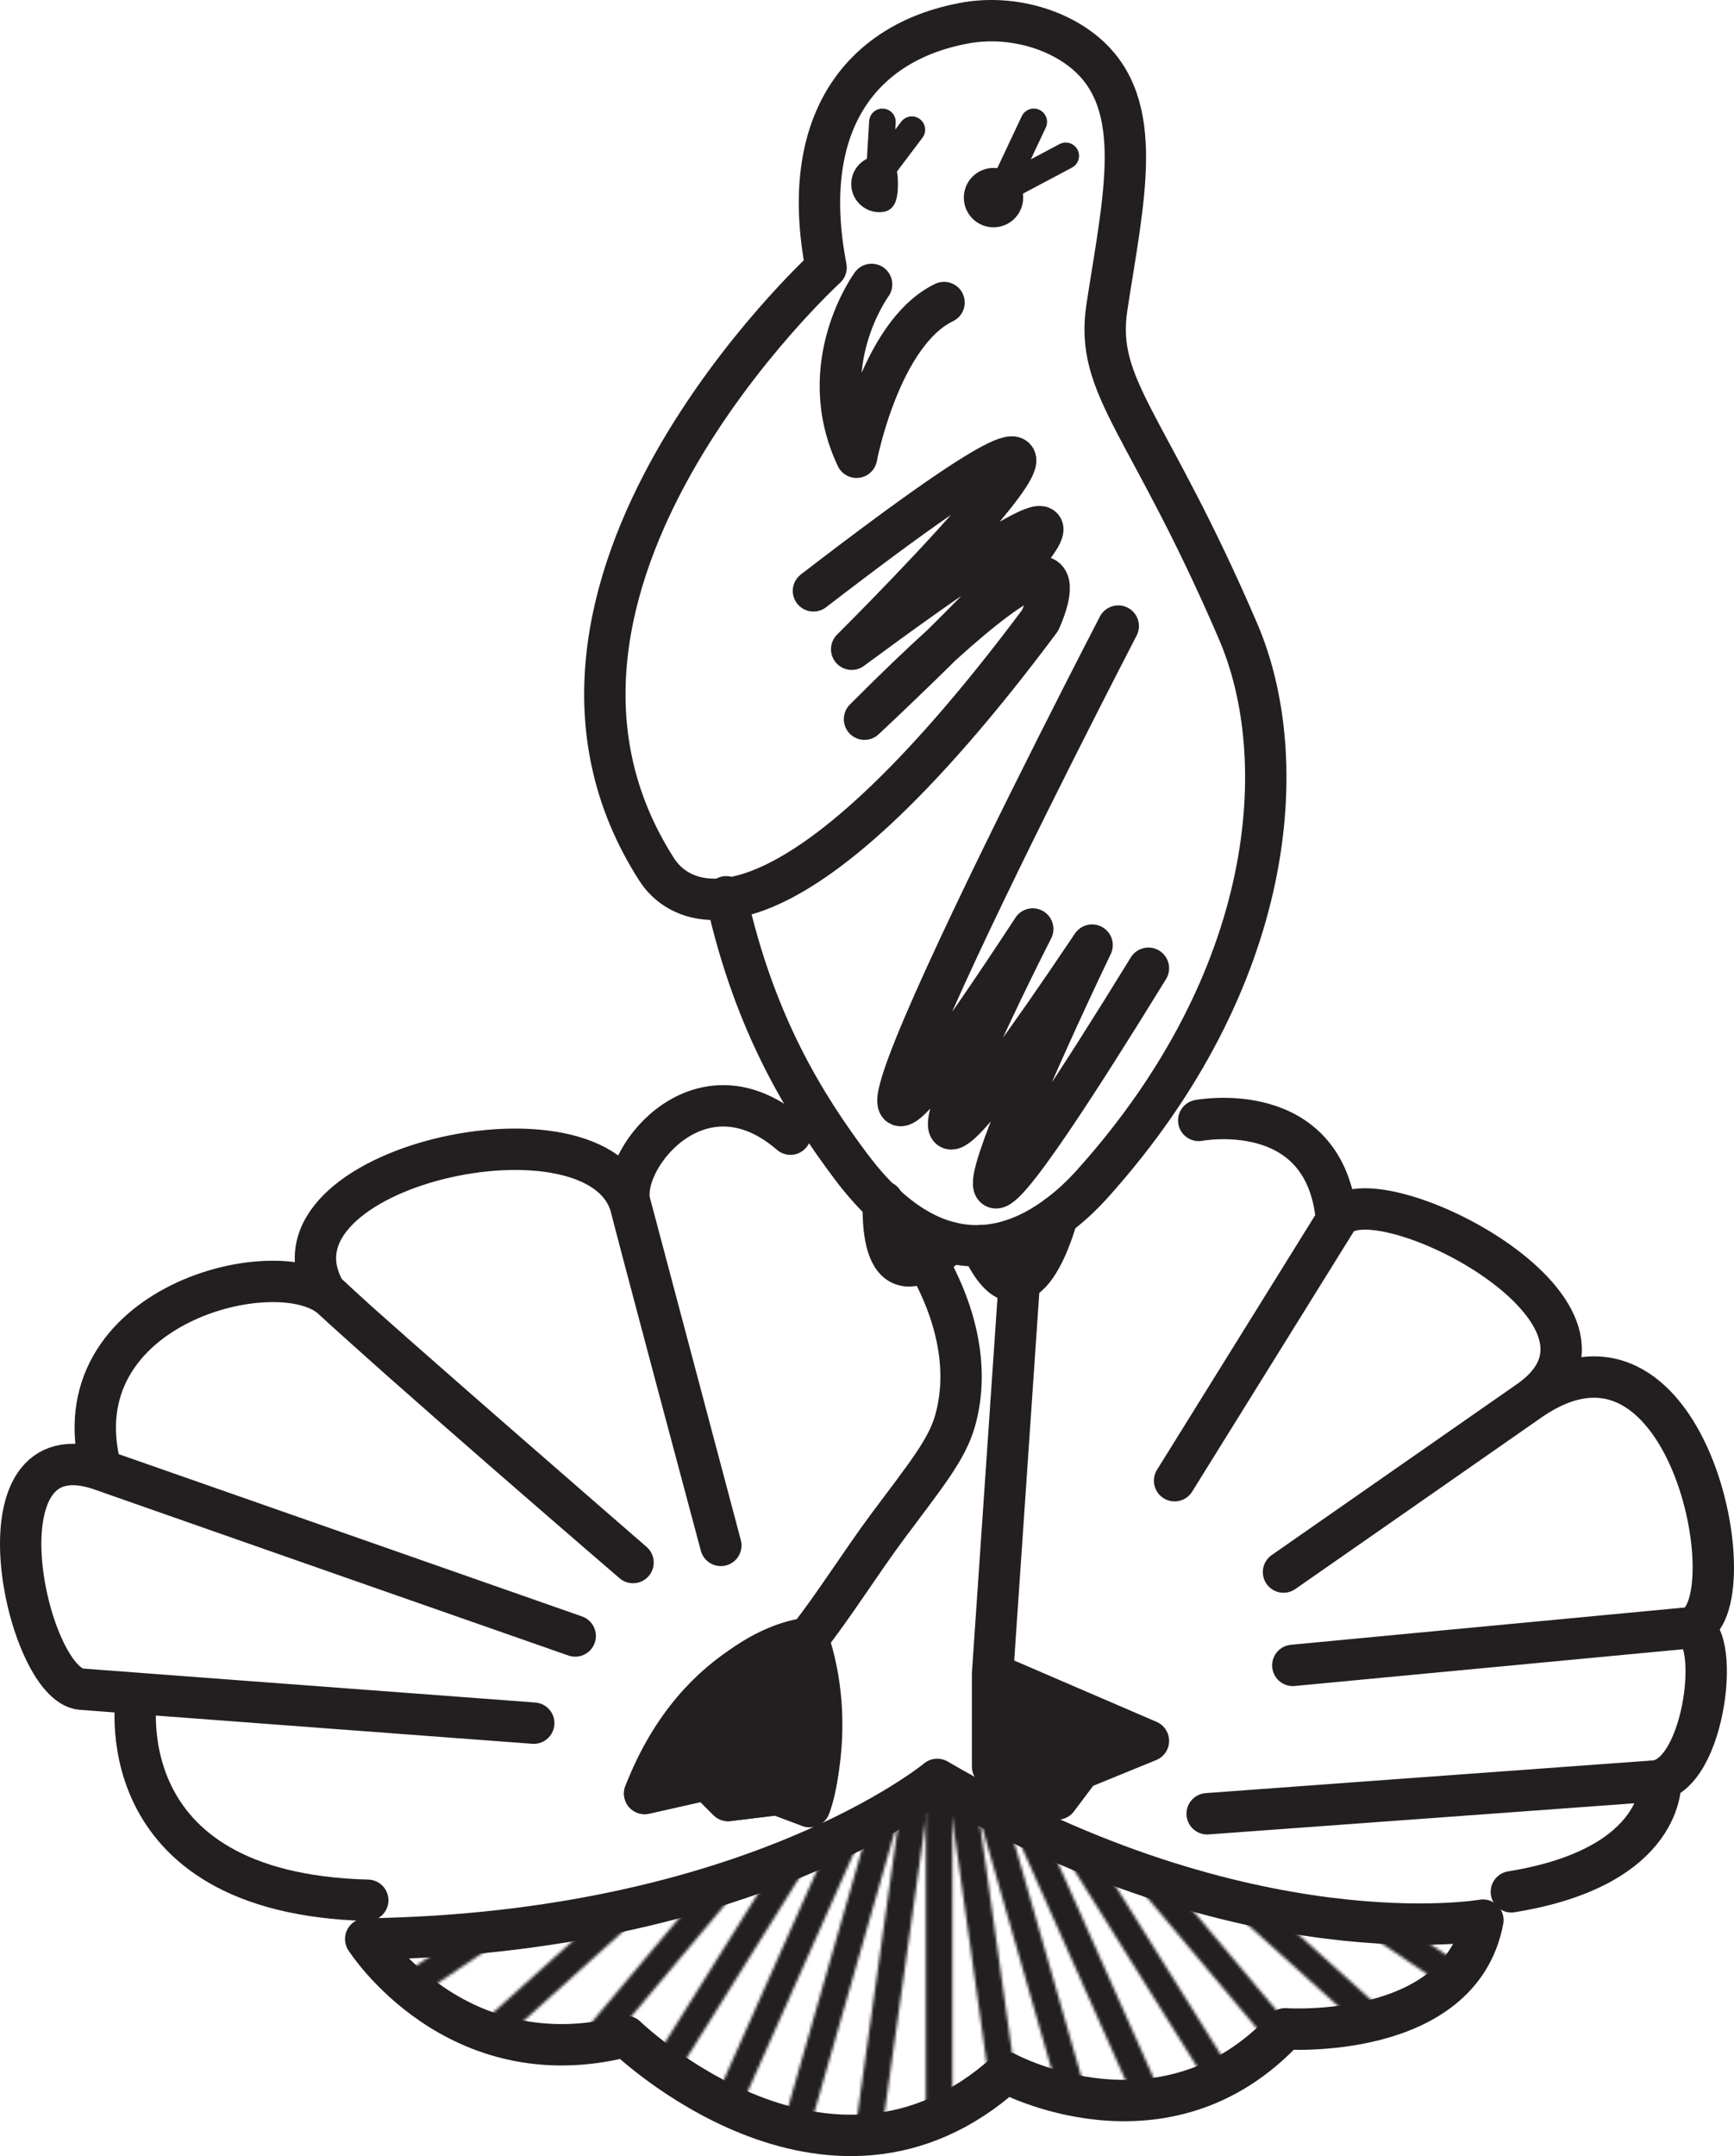 <?xml version="1.0" encoding="UTF-8"?><svg id="Layer_1" xmlns="http://www.w3.org/2000/svg" xmlns:xlink="http://www.w3.org/1999/xlink" viewBox="0 0 586.828 729.342"><defs><pattern id="New_Pattern" x="0" y="0" width="465.336" height="465.055" patternTransform="translate(85.148 -147.292)" patternUnits="userSpaceOnUse" viewBox="0 0 465.336 465.055"><rect width="465.336" height="465.055" fill="none"/><line x1="232.668" y1="697.301" x2="248.768" y2="467.055" fill="none" stroke="#231f20" stroke-linecap="round" stroke-linejoin="round" stroke-width="9"/><line x1="232.668" y1="697.301" x2="216.567" y2="467.055" fill="none" stroke="#231f20" stroke-linecap="round" stroke-linejoin="round" stroke-width="9"/><line x1="698.004" y1="232.246" x2="468.46" y2="208.12" fill="none" stroke="#231f20" stroke-linecap="round" stroke-linejoin="round" stroke-width="9"/><line x1="698.004" y1="232.246" x2="467.336" y2="240.301" fill="none" stroke="#231f20" stroke-linecap="round" stroke-linejoin="round" stroke-width="9"/><line x1="232.668" y1="232.246" x2="232.668" y2="463.055" fill="none" stroke="#231f20" stroke-linecap="round" stroke-linejoin="round" stroke-width="9"/><line x1="232.668" y1="232.246" x2="264.79" y2="460.809" fill="none" stroke="#231f20" stroke-linecap="round" stroke-linejoin="round" stroke-width="9"/><line x1="232.668" y1="232.246" x2="296.287" y2="454.114" fill="none" stroke="#231f20" stroke-linecap="round" stroke-linejoin="round" stroke-width="9"/><line x1="232.668" y1="232.246" x2="326.546" y2="443.1" fill="none" stroke="#231f20" stroke-linecap="round" stroke-linejoin="round" stroke-width="9"/><line x1="232.668" y1="232.246" x2="354.978" y2="427.983" fill="none" stroke="#231f20" stroke-linecap="round" stroke-linejoin="round" stroke-width="9"/><line x1="232.668" y1="232.246" x2="381.029" y2="409.056" fill="none" stroke="#231f20" stroke-linecap="round" stroke-linejoin="round" stroke-width="9"/><line x1="232.668" y1="232.246" x2="404.192" y2="386.687" fill="none" stroke="#231f20" stroke-linecap="round" stroke-linejoin="round" stroke-width="9"/><line x1="232.668" y1="232.246" x2="424.017" y2="361.313" fill="none" stroke="#231f20" stroke-linecap="round" stroke-linejoin="round" stroke-width="9"/><line x1="232.668" y1="232.246" x2="440.117" y2="333.426" fill="none" stroke="#231f20" stroke-linecap="round" stroke-linejoin="round" stroke-width="9"/><line x1="232.668" y1="232.246" x2="452.18" y2="303.57" fill="none" stroke="#231f20" stroke-linecap="round" stroke-linejoin="round" stroke-width="9"/><line x1="232.668" y1="232.246" x2="459.97" y2="272.326" fill="none" stroke="#231f20" stroke-linecap="round" stroke-linejoin="round" stroke-width="9"/><line x1="232.668" y1="232.246" x2="463.336" y2="240.301" fill="none" stroke="#231f20" stroke-linecap="round" stroke-linejoin="round" stroke-width="9"/><line x1="232.668" y1="232.246" x2="462.212" y2="208.12" fill="none" stroke="#231f20" stroke-linecap="round" stroke-linejoin="round" stroke-width="9"/><line x1="232.668" y1="232.246" x2="456.62" y2="176.409" fill="none" stroke="#231f20" stroke-linecap="round" stroke-linejoin="round" stroke-width="9"/><line x1="232.668" y1="232.246" x2="446.67" y2="145.784" fill="none" stroke="#231f20" stroke-linecap="round" stroke-linejoin="round" stroke-width="9"/><line x1="232.668" y1="232.246" x2="432.554" y2="116.842" fill="none" stroke="#231f20" stroke-linecap="round" stroke-linejoin="round" stroke-width="9"/><line x1="232.668" y1="232.246" x2="414.548" y2="90.146" fill="none" stroke="#231f20" stroke-linecap="round" stroke-linejoin="round" stroke-width="9"/><line x1="232.668" y1="232.246" x2="393.001" y2="66.216" fill="none" stroke="#231f20" stroke-linecap="round" stroke-linejoin="round" stroke-width="9"/><line x1="232.668" y1="232.246" x2="368.334" y2="45.518" fill="none" stroke="#231f20" stroke-linecap="round" stroke-linejoin="round" stroke-width="9"/><line x1="232.668" y1="232.246" x2="341.026" y2="28.454" fill="none" stroke="#231f20" stroke-linecap="round" stroke-linejoin="round" stroke-width="9"/><line x1="232.668" y1="232.246" x2="311.609" y2="15.357" fill="none" stroke="#231f20" stroke-linecap="round" stroke-linejoin="round" stroke-width="9"/><line x1="232.668" y1="232.246" x2="280.656" y2="6.481" fill="none" stroke="#231f20" stroke-linecap="round" stroke-linejoin="round" stroke-width="9"/><line x1="232.668" y1="232.246" x2="248.768" y2="2" fill="none" stroke="#231f20" stroke-linecap="round" stroke-linejoin="round" stroke-width="9"/><line x1="232.668" y1="232.246" x2="216.567" y2="2" fill="none" stroke="#231f20" stroke-linecap="round" stroke-linejoin="round" stroke-width="9"/><line x1="232.668" y1="232.246" x2="184.68" y2="6.481" fill="none" stroke="#231f20" stroke-linecap="round" stroke-linejoin="round" stroke-width="9"/><line x1="232.668" y1="232.246" x2="153.727" y2="15.357" fill="none" stroke="#231f20" stroke-linecap="round" stroke-linejoin="round" stroke-width="9"/><line x1="232.668" y1="232.246" x2="124.31" y2="28.454" fill="none" stroke="#231f20" stroke-linecap="round" stroke-linejoin="round" stroke-width="9"/><line x1="232.668" y1="232.246" x2="97.002" y2="45.518" fill="none" stroke="#231f20" stroke-linecap="round" stroke-linejoin="round" stroke-width="9"/><line x1="232.668" y1="232.246" x2="72.335" y2="66.216" fill="none" stroke="#231f20" stroke-linecap="round" stroke-linejoin="round" stroke-width="9"/><line x1="232.668" y1="232.246" x2="50.788" y2="90.146" fill="none" stroke="#231f20" stroke-linecap="round" stroke-linejoin="round" stroke-width="9"/><line x1="232.668" y1="232.246" x2="32.782" y2="116.842" fill="none" stroke="#231f20" stroke-linecap="round" stroke-linejoin="round" stroke-width="9"/><line x1="232.668" y1="232.246" x2="18.666" y2="145.784" fill="none" stroke="#231f20" stroke-linecap="round" stroke-linejoin="round" stroke-width="9"/><line x1="232.668" y1="232.246" x2="8.715" y2="176.409" fill="none" stroke="#231f20" stroke-linecap="round" stroke-linejoin="round" stroke-width="9"/><line x1="232.668" y1="232.246" x2="3.124" y2="208.12" fill="none" stroke="#231f20" stroke-linecap="round" stroke-linejoin="round" stroke-width="9"/><line x1="232.668" y1="232.246" x2="2" y2="240.301" fill="none" stroke="#231f20" stroke-linecap="round" stroke-linejoin="round" stroke-width="9"/><line x1="232.668" y1="232.246" x2="5.366" y2="272.326" fill="none" stroke="#231f20" stroke-linecap="round" stroke-linejoin="round" stroke-width="9"/><line x1="232.668" y1="232.246" x2="13.156" y2="303.57" fill="none" stroke="#231f20" stroke-linecap="round" stroke-linejoin="round" stroke-width="9"/><line x1="232.668" y1="232.246" x2="25.219" y2="333.426" fill="none" stroke="#231f20" stroke-linecap="round" stroke-linejoin="round" stroke-width="9"/><line x1="232.668" y1="232.246" x2="41.319" y2="361.313" fill="none" stroke="#231f20" stroke-linecap="round" stroke-linejoin="round" stroke-width="9"/><line x1="232.668" y1="232.246" x2="61.144" y2="386.687" fill="none" stroke="#231f20" stroke-linecap="round" stroke-linejoin="round" stroke-width="9"/><line x1="232.668" y1="232.246" x2="84.307" y2="409.056" fill="none" stroke="#231f20" stroke-linecap="round" stroke-linejoin="round" stroke-width="9"/><line x1="232.668" y1="232.246" x2="110.358" y2="427.983" fill="none" stroke="#231f20" stroke-linecap="round" stroke-linejoin="round" stroke-width="9"/><line x1="232.668" y1="232.246" x2="138.79" y2="443.1" fill="none" stroke="#231f20" stroke-linecap="round" stroke-linejoin="round" stroke-width="9"/><line x1="232.668" y1="232.246" x2="169.048" y2="454.114" fill="none" stroke="#231f20" stroke-linecap="round" stroke-linejoin="round" stroke-width="9"/><line x1="232.668" y1="232.246" x2="200.546" y2="460.809" fill="none" stroke="#231f20" stroke-linecap="round" stroke-linejoin="round" stroke-width="9"/><circle cx="232.668" cy="232.246" r="1.052" fill="#fff"/><line x1="-232.668" y1="232.246" x2="-2" y2="240.301" fill="none" stroke="#231f20" stroke-linecap="round" stroke-linejoin="round" stroke-width="9"/><line x1="-232.668" y1="232.246" x2="-3.124" y2="208.12" fill="none" stroke="#231f20" stroke-linecap="round" stroke-linejoin="round" stroke-width="9"/><line x1="232.668" y1="-232.809" x2="232.668" y2="-2" fill="none" stroke="#231f20" stroke-linecap="round" stroke-linejoin="round" stroke-width="9"/><line x1="232.668" y1="-232.809" x2="264.79" y2="-4.246" fill="none" stroke="#231f20" stroke-linecap="round" stroke-linejoin="round" stroke-width="9"/><line x1="232.668" y1="-232.809" x2="200.546" y2="-4.246" fill="none" stroke="#231f20" stroke-linecap="round" stroke-linejoin="round" stroke-width="9"/></pattern></defs><path d="M124.457,642.807c-90.014-2.348-78.207-69.99-78.207-69.99l134.378,10.075s-127.966-9.571-153.103-11.491c-18.564-1.418-37.806-89.718,6.72-74.168,43.114,15.056,160.425,56.17,160.425,56.17,0,0-118.402-41.389-160.425-56.17-15.216-56.061,60.562-74.543,78.298-57.872,13.968,13.129,101.691,89.199,101.691,89.199,0,0-79.918-68.684-104.159-91.582-24.356-42.186,92.91-68.261,103.489-28.596,5.588,20.951,30.383,114.383,30.383,114.383,0,0-30.477-113.758-30.957-116.681-2.506-15.249,24.561-48.305,54.518-22.433" fill="none" stroke="#231f20" stroke-linecap="round" stroke-linejoin="round" stroke-width="14"/><path d="M317.182,601.916s-62.809,52.085-193.419,53.99c0,0,30.34,47.745,88.043,32.936,0,0,68.425,66.383,128.681,12.255,0,0,53.617,29.106,94.468-14.809,0,0,59.234,4.085,66.894-36.766,0,0-79.177,13.925-184.666-47.607Z" fill="url(#New_Pattern)" stroke="#231f20" stroke-linecap="round" stroke-linejoin="round" stroke-width="14"/><path d="M405.68,379.006s42.904-8.202,46.649,33.67l-54.819,88.202s41.269-66.4,54.819-88.202c10.927-17.581,108.082,31.168,65.106,61.234-16.147,11.297-83.064,57.872-83.064,57.872,0,0,81.777-56.971,83.064-57.872,55.495-38.864,75.694,74.748,53.619,76.806-33.387,3.114-133.532,12.638-133.532,12.638,0,0,100.147-9.502,133.532-12.638,11.947-1.122,6.457,50.495-11.202,51.766-37.833,2.724-151.319,11.064-151.319,11.064l153.452-11.218s2.09,29.106-50.505,37.617" fill="none" stroke="#231f20" stroke-linecap="round" stroke-linejoin="round" stroke-width="14"/><path d="M245.762,303.36c9.595,43.431,27.038,70.913,42.043,90.979,35.83,47.915,68.896,20.562,81.872,6.128,62.403-69.413,67.898-143.616,49.362-186.809-30.434-70.916-48.638-82.255-44.425-109.787,5.645-36.891,13.377-68.32-7.149-85.787-10.175-8.659-26.147-13.079-41.362-10.213-34.217,6.447-56.064,33.277-46.532,82.638,0,0-118.567,108.353-57.298,203.66,9.191,14.298,43.915,30.638,129.702-84.255,0,0,23.575-49.872-59.404,33.362,0,0,138.638-129.191-4.34-23.66,0,0,133.106-132.085-12.936-19.745" fill="none" stroke="#231f20" stroke-linecap="round" stroke-linejoin="round" stroke-width="14"/><path d="M378.443,211.785s-146.383,281.872-28.936,102.468c0,0-75.915,148.425,20.085,5.447,0,0-86.468,179.404,19.064,7.83" fill="none" stroke="#231f20" stroke-linecap="round" stroke-linejoin="round" stroke-width="14"/><path d="M298.681,406.75c1.206-4.179-4.279,38.568,22.918,13.565" fill="none" stroke="#231f20" stroke-linecap="round" stroke-linejoin="round" stroke-width="14"/><path d="M314.424,427.854c14.763,26.673,10.786,45.66,8.818,52.675-2.769,9.87-9.899,18.444-22.979,36-8.658,11.621-18.71,27.572-26.863,37.724,0,0-31.404,1.362-55.234,52.425l21.106-4.763,7.149,7.146,16.681-2.043,10.894,4.085s8.34-19.064-.596-56.851" fill="none" stroke="#231f20" stroke-linecap="round" stroke-linejoin="round" stroke-width="14"/><path d="M273.4,554.253s-36.936,5.191-55.234,52.425l21.106-4.763,7.149,7.146,16.681-2.043,10.894,4.085s9.575-26.808-.596-56.851Z" fill="#231f20" stroke="#231f20" stroke-linecap="round" stroke-linejoin="round" stroke-width="14"/><path d="M357.845,411.323s-10.931,42.196-25.752,10.052" fill="#231f20" stroke="#231f20" stroke-linecap="round" stroke-linejoin="round" stroke-width="14"/><polyline points="344.969 433.452 335.911 566.168 335.911 597.573 357.845 608.551 365.528 598.338 388.655 588.892 335.911 566.168" fill="#231f20" stroke="#231f20" stroke-linecap="round" stroke-linejoin="round" stroke-width="14"/><circle cx="336.226" cy="66.849" r="10.043" fill="#231f20"/><path d="M288.081,62.253c0-5.264,4.268-9.532,9.532-9.532s6.269,4.268,6.269,9.532-1.004,9.532-6.269,9.532-9.532-4.268-9.532-9.532Z" fill="#231f20"/><polyline points="360.672 52.721 339.03 64.211 349.851 41.232" fill="none" stroke="#231f20" stroke-linecap="round" stroke-linejoin="round" stroke-width="9"/><polyline points="308.591 43.87 297.613 58.424 298.634 41.232" fill="none" stroke="#231f20" stroke-linecap="round" stroke-linejoin="round" stroke-width="9"/><path d="M294.974,96.211s-19.915,27.064-5.106,58.468c0,0,7.915-41.872,29.617-52.34" fill="none" stroke="#231f20" stroke-linecap="round" stroke-linejoin="round" stroke-width="14"/></svg>